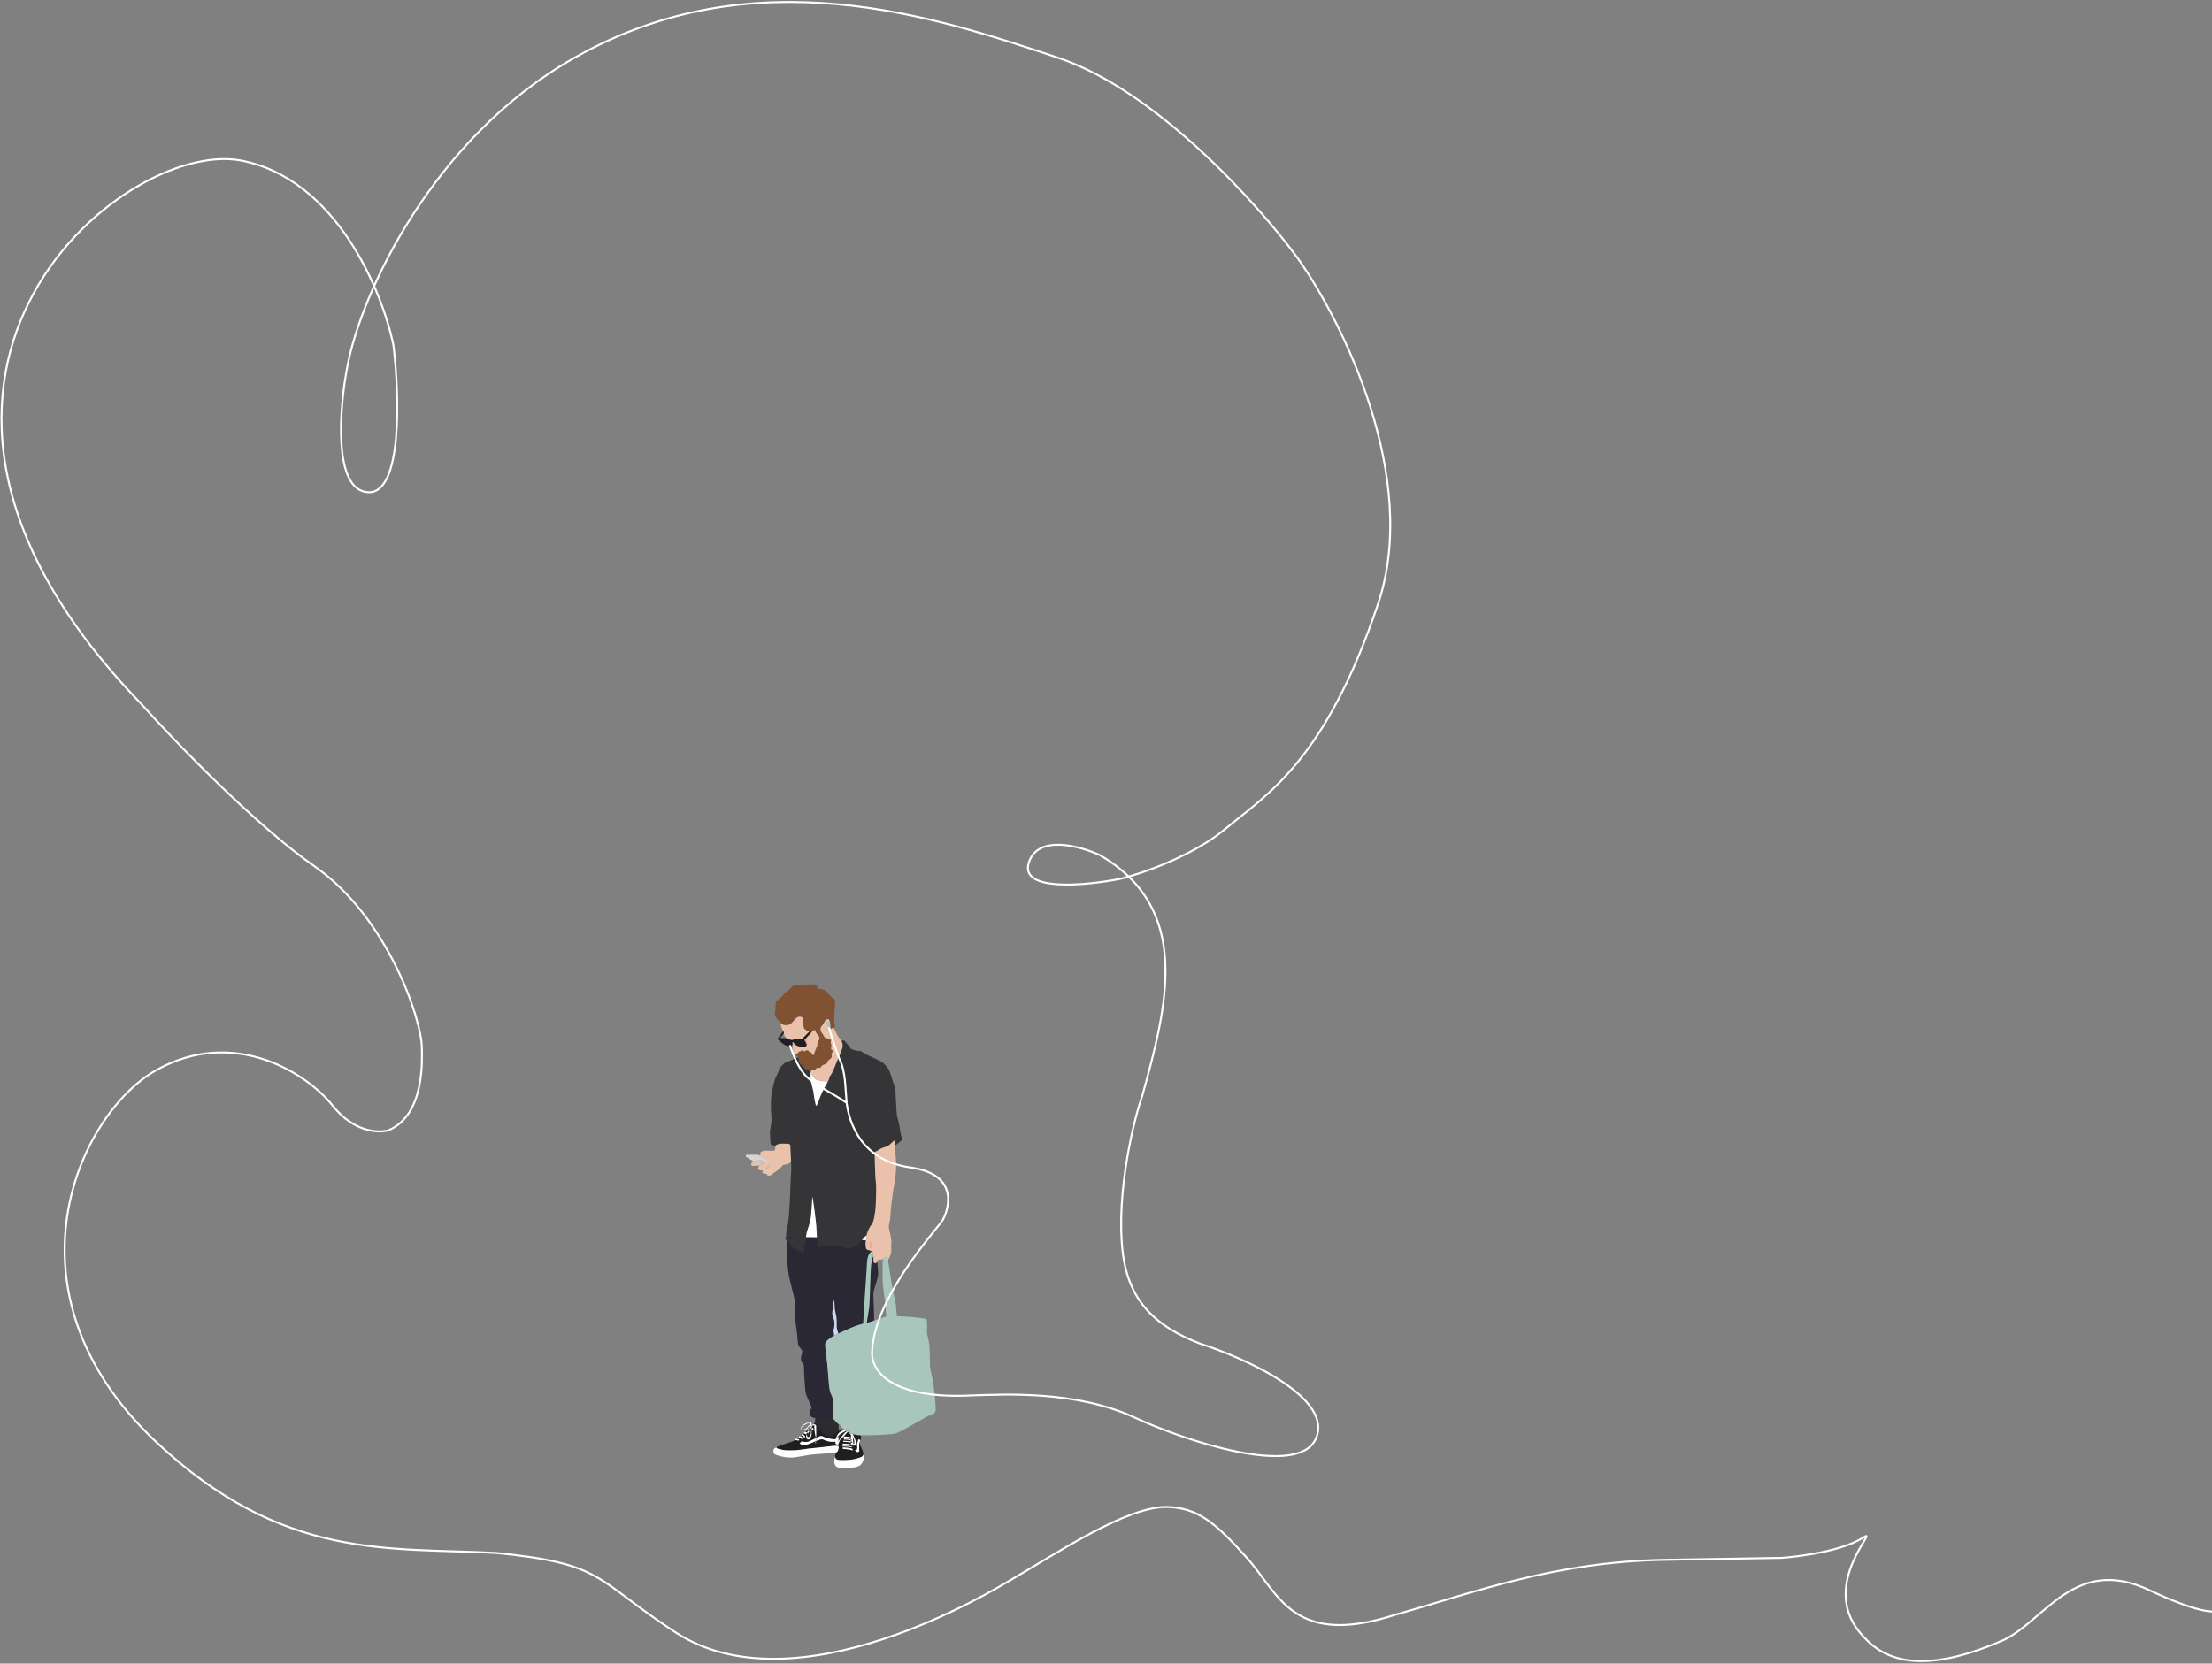 <svg viewBox="0 0 1130 850" xmlns="http://www.w3.org/2000/svg" fill="none"><rect x="0" y="0" width="1130" height="850" fill="#808080" stroke="none"/><path d="M416.319 726.721c.637.639 1.459 1.061 2.349 1.206 1.27.097 2.306.048 2.355 1.364.048 1.315.325 2.262 1.174 2.919.849.658 3.993.851 4.608 0 .614-.85 1.644-2.069 1.644-2.069.199.219.342.484.416.771.073.287.075.588.005.876-.234.989-.56 7.016-.56 7.016-1.903-.051-3.807.06-5.691.332-2.163.422-7.71.705-10.769 1.176-3.06.47-8.836 1.038-11.703.567-2.867-.471-4.282-.989-3.108-1.647 1.175-.657 6.3-2.123 7.95-2.781 1.651-.657 10.848-7.987 11.33-9.73zM431.587 730.425s-2.451-.604-2.728.555c-.453 2.843-.751 5.708-.892 8.584.048 1.037.066 1.882-.783 2.823-.849.941-.861 3.107.645 3.481 1.505.374 5.547.38 8.366-.235 2.818-.616 4.89-1.177 4.89-2.588 0-1.412-1.271-3.566-1.692-4.826-.266-.915-.164-1.898.283-2.739.187-.471.283-1.931 0-2.118-.283-.187-.753.332-3.807-.567-3.053-.898-4.282-2.37-4.282-2.37z" fill="#211E21"/><path d="M439.441 736.023s-.301-.682-.705-.652c-.403.03-.536 1.315-.819 1.81-.283.495 0 1.442 0 2.509 0 1.068-.373 1.165-1.03 1.129-.015.189.024.38.112.549.089.168.223.308.388.404.566.307 1.566.084 1.566-.26-.064-1.256-.064-2.514 0-3.77.127-1.068.307-.965.307-.965l.181-.754zM435.634 741.072s-3.445-.899-4.89-.645c0 0-.663-.845 0-.893.662-.049 4.324.319 4.698.766.373.446.192.772.192.772zM435.369 738.647s-3.27-.603-4.643-.447c0 0-.603-.603 0-.603.602 0 4.107.217 4.463.525.355.308.18.525.18.525zM435.351 737.187s-3.089-.603-4.384-.446c0 0-.603-.604 0-.604.602 0 3.878.224 4.216.531.337.308.168.519.168.519zM435.128 736.023s-2.734-.604-3.884-.447c0 0-.524-.603 0-.603s3.439.217 3.734.531c.295.314.15.519.15.519zM434.749 734.961s-2.512-.603-3.566-.446c0 0-.475-.604 0-.604.476 0 3.156.218 3.427.531.272.314.139.519.139.519zM435.442 739.534s-3.969-.567-4.993-.429c0 0-.506-.44.385-.458.892-.018 4.608.114 4.608.887zM431.918 730.72c-.929.031-1.83.321-2.603.838-.773.517-1.386 1.24-1.769 2.088-1.368 2.962-.783 4.826.252 4.47 1.036-.356.717-2.093 2.048-3.155 1.171-1.043 2.257-2.179 3.247-3.396 0 0 1.644 1.279 1.692 1.846.048.567-.717 4.53.602 5.091 1.319.561 2.41-.386 1.916-1.846-.494-1.46-1.651-3.963-1.651-3.963l-.891-.308s1.361 2.347 1.596 3.62c.235 1.273-.138 2.588-.421 1.562-.284-1.025.228-3.668-1.392-5.284-.59-.236-1.157-.527-1.692-.869-.645-.452-2.367 1.93-3.072 2.727-.705.796-1.704 3.058-2.006 2.497-.301-.561-.102-2.642.88-3.39.981-.748 3.614-2.262 3.614-2.262l-.35-.266zM409.693 736.373s-1.409 1.11-1.204 1.206c.527.378 1.133.628 1.773.733.639.105 1.294.06 1.913-.13 2.144-.603 6.752-2.962 7.739-2.799.988.163 2.259 1.092 4.186 1.285 1.377.097 2.76.048 4.126-.145l.325-2.612c-.231.481-.604.879-1.068 1.14-.464.261-.998.373-1.528.32-1.927-.175-4.746-.893-5.637-1.472-.891-.579-2.072.181-2.873.531-.801.35-3.891 2.081-4.668 2.226-.777.145-2.77.235-3.084-.283zM407.935 736.125s-1.368-.543-2.163-.102c0 0 .374-1.074 1.319-.905.946.169 1.693.519.844 1.007zM408.025 734.43s1.56.64 1.65.941c.091.302.284-.881 0-1.206-.283-.326-1.626-.724-1.65.265zM409.356 733.399s1.259.44 1.452 1.206c.192.766.704-.694.325-.929-.379-.235-1.187-1.641-1.777-.277zM412.187 730.829s1.259.44 1.452 1.206c.192.766.704-.7.325-.929-.38-.229-1.187-1.641-1.777-.277zM413.656 729.592s1.259.447 1.446 1.207c.187.76.705-.7.331-.929-.373-.23-1.186-1.641-1.777-.278zM410.591 732.409s1.524.139 1.596 1.273c0 0 .885-.959.602-1.273-.401-.425-.922-.718-1.493-.838-.488 0-.735.663-.705.838zM415.716 727.625s1.205.32 1.205.839c0 .519.139 4.476 0 5.652-.092 1.154-.124 2.312-.096 3.469h-.283s.421-2.449.048-3.758c-.374-1.309-.759-5.224-.602-5.647.156-.422-.561.549-.844.133-.054-.084-.114-.036-.174.103-.301 1.259-.418 2.555-.35 3.848.103 1.569-.873 3.385-1.843 3.228-.969-.157-2.162-2.54 1.651-6.455 0 0-2.482 4.699-1.982 5.11.5.41 1.452-.187 1.668-1.098.217-.911.506-4.223.506-4.223s.307-1.985-.506-2.015c-1.247-.043-2.476.31-3.511 1.008-1.259.88-1.982 2.165-1.415 2.666.389.276.854.425 1.331.425s.942-.149 1.331-.425c.789-.603 1.698-2.383 2.042-2.099.156.111.292.247.403.404l.193-.157s-.47-.784-.976-.561c-.506.223-.909 1.357-1.939 1.9-1.03.543-2.476 1.026-2.325 0 .15-1.025 1.397-1.683 2.036-2.027.697-.413 1.446-.729 2.228-.941.283.03.994 1.81.994 1.81s.566-1.086 1.21-1.189zM396.612 739.534s-1.205.464-1.368 1.128c-.162.663-.602 2.069 1.368 2.775 1.969.706 5.968 1.695 9.679 1.134 3.71-.561 7.414-1.37 10.69-1.557 3.277-.187 9.89-.693 10.534-1.085.645-.392 1.277-2.413.783-3.107-1.188-.13-2.389-.104-3.571.078-2.319.29-5.788.7-7.155.821-1.368.12-5.481.512-7.746.941-2.976.442-5.992.552-8.992.326-1.717-.272-4.391-.797-4.222-1.454zM426.606 744.239c-.216.597-.344 1.223-.379 1.858.048.639-.518 3.885 3.294 3.885 3.813 0 8.794.283 10.39-1.81s1.409-3.438 1.174-5.749c0 0 .434 1.339-1.247 2.099-1.636.67-3.357 1.111-5.113 1.309-1.672.178-3.354.248-5.035.212-1.072-.067-2.982.144-3.084-1.804z" fill="#fff"/><path d="M437.7 677.278s-1.439-2.25-1.506-3.016c-.066-.766.88-5.212 3.012-8.916 2.132-3.704 2.692-4.772 2.692-4.772l.283-4.071s-1.204 3.287-1.566 4.041c-.361.754-2.915 6.781-3.571 8.289-.657 1.508-2.446 5.556-2.446 6.684v3.016l3.102-1.255z" fill="#2C2B30"/><path d="M414.126 546.621s.392 3.879 2.982 4.959c1.889.685 3.887 1.018 5.896.983 0 0-5.378 12.487-5.806 12.722-.428.236-5.204 4.398-3.072-18.664zM415.114 610.825s3.331 19.756 2.674 22.591l20.876 1.985s2.951-3.752 3.963-4.223l-.15 3.849c-2.654.702-5.427.824-8.131.356-4.373-.796-20.328-1.677-22.671-2.787-2.343-1.11 3.439-21.771 3.439-21.771z" fill="#fff"/><path d="M416.469 724.633l-.162 2.088s6.3 13.518 12.13 3.438v-4.331s-1.5-1.979-5.421-1.81c-2.193.058-4.381.264-6.547.615z" fill="#2C2B30"/><path d="M429.864 531.992c-1.642-2.134-2.991-4.48-4.011-6.973 0 0-1.132.663-1.409.331-.277-.331-.127-1.743-.253-2.304-.127-.561-.319-2.238-1.096-2.359-.396-.001-.783.112-1.115.326-.332.214-.596.52-.758.881-.452.923-.868 1.972-1.53 2.075-2.777.434-8.366-3.674-10.342-4.428-1.975-.754-3.577 1.556-4.89 3.016-1.313 1.46-4.656 1.979-5.927-.38.182 1.037.434 2.061.753 3.065.418.761.79 1.546 1.114 2.352.09.501.157 1.569.602 2.009.446.441 1.41 1.207 1.596 1.412.187.205 2.133 1.731 2.41 3.897.277 2.165-.157 3.481 1.006 3.547.673.041 1.349-.051 1.987-.272 0 0-.066 4.302 2.024 5.327 1.508.833 2.881 1.891 4.071 3.137 0 0 .44 5.049 4.656 5.496 4.216.446 4.331.253 4.331.253.219-.399.391-.822.512-1.261.058-.482.22-.945.475-1.357.578-.678 1.047-1.441 1.392-2.262.53-1.261 2.325-5.629 2.325-5.629s2.017-4.789 2.102-5.019c.084-.229 1.355-3.185-.025-4.88zM396.274 585.259l-.451 2.413c-.061.314-.44.253-1.253.314-.813.06-3.891-.187-4.361 0-.47.187-1.656.38-1.807 1.206-.103.455-.103.927 0 1.382 0 0-3.764 2.515-3.951 2.793-.362.446-.61.974-.722 1.538 0 .537.499.82 1.096.82.596 0 3.138-.187 3.138-.187s-1.205 1.629-.536 2.1c.743.418 1.616.541 2.445.343 0 0-.97 1.104-.06 1.448.661.231 1.343.399 2.035.501 0 0-.373.724.94.784 1.313.06 2.132-1.255 2.728-1.568.633-.354 1.238-.758 1.807-1.207.44-.344 1.253-1.508 1.205-1.978-.028-.157-.087-.307-.174-.441-.086-.133-.198-.249-.329-.339-.131-.09-.278-.154-.434-.187-.156-.033-.316-.034-.472-.005 0 0-.5-1.007-1.127-.88-.28.027-.549.125-.783.283 0 0-2.788 2.262-3.451 2.606-.662.344-1.204.603-1.03.374.175-.229 2.705-2.075 2.705-2.624 0-.549-.121-1.629-1.38-1.255-1.259.374-1.566.754-2.566 1.207-.999.452-1.602.82-1.066.313.536-.506 1.205-.844.783-1.598-.421-.754-1.632-.603-2.132-.447-.5.157-1.963.278-1.879 0 .084-.277 3.289-2.189 3.289-2.189l9.468 6.37c.694-.407 1.306-.938 1.807-1.568.403-.724 1.807-.381 3.011-.881.355-.148.665-.385.901-.689.237-.303.391-.662.448-1.043 0 0-.235-7.558-.301-7.92-.066-.362-.777-.688-1.204-.7-.428-.012-2.765-.157-3.681-.066-.915.09-2.487.561-2.656.977z" fill="#EAC1AA"/><path d="M401.906 633.664s0 10.092.753 15.871 3.258 13.06 3.258 14.816c0 1.755.127 8.608.44 10.858s.686 5.152.873 6.533c.187 1.382.253 3.952.44 5.019.186 1.068 2.198 3.143 2.198 3.71 0 .567-.693 2.468-.693 4.024s1.566 2.63 1.506 3.384c-.06.754.187 6.28.374 7.975.186 1.695.192 4.959.692 6.401.492 1.544 1.131 3.037 1.91 4.458.497.984.819 2.047.951 3.143 0 0-.927-.501-.951 1.254-.025 1.756-.181 2.896 2.812 3.517 2.994.622 6.439-.181 6.999 0 .683.074 1.373.031 2.042-.126 0 0-.47-1.527.096-5.659s-1.204-5.954-1.584-7.945c-.379-1.99-1.289-12.957-1.5-14.779-.21-1.822-1.807-10.292-.241-10.925.741-.717 1.559-1.348 2.44-1.882.849-.374 6.095-3.155 8.691-4.253 2.424-1.113 4.938-2.015 7.517-2.697 2.451-.555 5.276-1.484 5.553-1.586.277-.103-.446-14.008-.319-14.569.126-.561 2.409-7.54 2.445-8.982.036-1.442-.458-6.437-.458-6.437l-2.319-10.761s-43.052-4.054-43.925-.362z" fill="#292834"/><path d="M425.853 664.321s-.343 4.144-.602 5.369c-.251 1.41-.04 2.864.602 4.144.657 1.206.47 4.524 0 5.556-.47 1.031.849 2.654-.138 3.294l2.565-1.34c-.353-.982-.631-1.991-.831-3.016-.06-.814.097-4.018-.217-5.616-.313-1.599-.909-4.151-.849-5.182.06-1.032-.427-4.066-.53-3.209z" fill="#CCDAF1"/><path d="M429.864 531.992s1.163-.851 1.723 0 3.295 3.487 3.011 3.861c0 0 2.223 1.037 3.355 1.037 1.133 0 2.132.187 2.253.441.12.253 2.409 1.629 5.83 3.076 3.421 1.448 5.27 2.637 5.897 3.451.626.814 1.313 1.448 2.005 2.449.693 1.002 2.319 7.034 3.012 8.729.692 1.695.56 5.586.747 7.468.186 1.882.253 6.636.566 7.728.313 1.092.939 3.517 1.204 4.898.265 1.382.687 5.586 1.44 6.401.753.814-3.614 3.722-3.614 3.722s-10.203 4.048-10.528 3.342c-.325-.706 4.276 26.03 1.518 34.445-2.759 8.416-5.644 7.909-6.084 8.349-.439.441-3.758 4.458-4.511 4.959-.753.501-2.819 1.605-3.951 1.605-1.132 0-4.981-1.038-6.86-1.038-1.879 0-9.221.187-9.408-.187-.187-.374-.09-5.918-.47-10.545-.379-4.627-1.692-13.567-1.879-14.701-.187-1.134-.566 9.797-1.204 12.343-.639 2.545-1.506 4.614-1.88 6.31-.373 1.695-.379 4.518-.945 6.309-.566 1.792-.277 3.481-.657 3.578-.379.096-2.409-.99-3.053-1.08-1.182-.435-2.2-1.225-2.916-2.262-.517-.941-2.445-3.107-2.963-3.3-.518-.193-.138-1.267 0-1.599.139-.331.097-2.684.518-4.144.552-2.222.882-4.493.988-6.78.138-2.637.422-5.985.47-6.926.048-.941.518-14.478.704-15.491.187-1.014-.379-11.86-.379-12.62v-.778c-.174-.204-.386-.372-.625-.493s-.499-.193-.766-.213c-.813 0-3.199-.066-3.445-.066-.247 0-2.012.313-2.572.88s-2.446-.187-2.638-.374c-.193-.187-.434-4.524-.434-6.28 0-1.755 1.066-4.651.753-7.974-.313-3.324-.506-8.916.373-13.272.88-4.355 1.753-7.034 2.506-8.102.753-1.067.819-2.509 1.259-3.203.439-.694 1.939-2.509 2.945-2.95 1.006-.44 3.698-1.447 4.264-1.809.867-.413 1.768-.75 2.692-1.008l6.023 6.407s-.12 4.711.067 5.779c.186 1.067 1.379 5.272 1.439 6.28.06 1.007.879 6.213 1.319 6.34.44.126 1.253-2.413 2.193-4.899.939-2.485 3.511-6.967 4.137-8.035.627-1.068.061-1.508 1.066-2.642 1.006-1.134 1.843-3.764 2.801-6.033.958-2.268 2.716-6.213 3.156-7.661.44-1.448.115-3.282-.452-3.722z" fill="#353538"/><path d="M432.5 563.5c-14.928-9.81-23.44-10.293-29-29.5" stroke="#A8C6BC" stroke-width=".5"/><path d="M413.91 526.69l-3.759 3.698v.506s-3.933-.603-5.077.441c0 0-.873.03-1.126 0-.253-.031-1.319-1.165-5.421-.881l1.921-2.546c-.036-.36-.144-.709-.319-1.025l-2.933 3.885s2.572 3.046 4.818 3.577c2.247.531 3.138.603 2.825-1.852l.247-.06s1.132 1.9 3.041 2.22c1.91.319 3.921.416 3.982-.604.06-1.019-1.157-2.576-1.157-2.576l4.349-4.934c-.46.081-.925.131-1.391.151z" fill="#211E21"/><path d="M457.305 582.665s-.325 4.567 0 5.888c.325 1.321.518 6.261.47 8.005-.088 2.923-.402 5.836-.94 8.711-.56 2.413-1.174 7.957-1.457 10.08-.283 2.123-.47 4.892-.518 6.4-.048 1.509-.843 4.428-.843 5.134 0 .706.843 3.722.939 4.428.059.855.184 1.704.374 2.54.192.428-.091 2.473-.091 2.708 0 .235.091 1.671.091 2.051l-.139 1.726c-.162.585-.382 1.153-.656 1.695-.067.253-.946 1.725-.868 2.177.079.453-1.078.055-.981-.796.055-.512.16-1.017.313-1.508-.262.421-.616.776-1.036 1.038-.753.5-1.09.313-1.09.313-.219.231-.507.385-.82.441-.399-.05-.778-.202-1.102-.441-.224.304-.393.645-.5 1.008-.106.274-.268.522-.475.73-.208.208-.456.37-.729.476-.313 0-1.127-.09-1.096-1.411.03-1.322.198-2.142-.091-2.413-.289-.272-.313-2.051-.349-2.269-.036-.217-.602 0-.91-.283-.307-.284-1.704-.253-2.168-.851-.464-.597-.602-2.853-.397-4.078.204-1.224.475-3.016.602-3.734.416-1.328.984-2.603 1.692-3.8.561-.941 1.205-.694 2.036-4.488.592-3.184.896-6.414.91-9.652 0-1.098.283-6.534-.097-8.886-.379-2.353-.53-14.038-.602-14.979.859-.326 1.67-.768 2.409-1.315 1.626-1.098 4.138-1.321 5.331-2.479 1.192-1.159 2.493-2.45 2.788-2.166z" fill="#EAC1AA"/><path d="M473.308 674.087c-.205-.235-3.319-.754-6.625-1.068-3.307-.313-11.661-.754-13.251-.5-1.59.253-7.089 2.322-8.841 2.95-1.753.627-5.331.941-9.469 2.823-4.137 1.882-8.082 3.39-10.407 5.025-2.325 1.635-3.259 2.262-3.192 3.831.066 1.568 1.204 9.73 1.439 13.687.235 3.958.602 9.544 1.319 10.798.717 1.255 1.626 3.831 1.5 5.212-.127 1.382-.687 6.721-.277 7.662.409.941 2.825 3.577 3.403 3.33 0 0 1.204 1.93 2.102 2.413.897.482 3.987 2.962 8.661 3.07 4.674.109 15.581-.139 18.273-1.019 2.693-.881 15.865-8.916 16.925-9.049 1.06-.133 2.825-1.207 3.078-2.323.253-1.116-.44-8.729-1.006-13-.566-4.271-1.807-8.348-1.807-9.29 0-.941-.187-5.525-.253-9.356-.066-3.831-1.253-7.287-1.313-7.788-.06-.501.241-6.841-.259-7.408zM445.602 639.364s-2.445.248-2.698 5.84c-.253 5.592-1.006 14.689-1.006 15.383 0 .693-1 15.569-1 16.516 0 .948-.566 12.868-.752 13.688-.187.821-.603 3.71-.603 3.71l2.187-.32s0-2.575-.44-3.42c-.44-.845-.187-7.758.253-8.572.44-.815 2.072-11.558 2.445-13.815.374-2.256.687-19.406 1.006-21.789.319-2.383.747-4.524 1.205-4.524l-.597-2.697zM450.927 643.635s-.127 6.527 0 10.732c.126 4.205 1.379 11.432 1.506 13.44.126 2.009.247 4.881.247 4.881l5.523-.248s-.44-3.378-.44-4.826c0-1.447-1.253-5.652-2.259-11.745-1.006-6.093-1.879-12.668-2.252-13.561-.374-.893-2.307.507-2.325 1.327z" fill="#A8C6BC"/><path d="M381.139 590.043c.247 0 6.023-.103 6.408 0 .241.066 7.228 4.651 7.228 4.651s-3.446 2.636-3.765 2.648c-.319.012 2.036-1.9 2.301-2.347.112-.169.172-.367.172-.57 0-.203-.06-.401-.172-.57-.205-.44-.662-.567-1.259-.362-.596.205-1.807.827-2.174 1.026-.367.199-1.554.603-1.554.603s1.205-.603.994-1.436c-.016-.131-.058-.257-.125-.371-.067-.114-.157-.212-.264-.29-.107-.077-.229-.131-.358-.158-.129-.028-.262-.028-.392-.001-.457 0-1.204.187-1.68.229-.655.048-1.313.058-1.969.03-1.217-.61-2.376-1.329-3.464-2.147-.054-.199-.144-.935.073-.935z" fill="#D6D4D4"/><path d="M398.533 522.147s-3.24-2.117-2.584-5.321c.657-3.203-.048-3.812.47-4.826.518-1.013 3.246-2.732 4.216-4.222.97-1.49 2.168-1.273 2.68-2.262.512-.99 2.259-2.305 3.53-2.305s3.613.332 4.372 0c.759-.332 4.512-.38 5.451 0 .94.38 1.271 2.069 1.271 2.069.891-.073 1.786.064 2.614.402.827.337 1.564.865 2.15 1.541 1.928 2.256 2.584 2.775 3.012 2.919.427.145 1.204.942.849 3.716-.355 2.775-.566 7.68-.283 9.091.283 1.412.235 1.81 0 1.955l-.259.139s-.054-.049-.343.09l-1.416.64s.042-.712 0-1.527c-.01-.671-.084-1.339-.223-1.996-.108-.429-.283-1.207-.674-1.448-.339-.12-.709-.12-1.048-.002-.339.118-.628.349-.819.653-.422.724-.741 1.484-.994 1.81-.253.326-1.139 1.508-1.301 1.81-.141.796-.016 1.616.355 2.334.486.61.925 1.255 1.313 1.931.055.216.158.417.301.588.143.171.322.308.524.401.35.115 1.362.235 1.645.603.283.368 1.036.169 1.204.447.169.277-.325.826-.186 1.206.172.606.313 1.22.421 1.84.121.543-.47.965-.211 1.575.259.609.892.518.94.874.048.356-.446 1.038-.657 1.436-.21.398.139 1.104.097 1.671-.042.567-.753.802-.964 1.207-.211.404-.705.096-1.132 1.176-.131.415-.377.785-.71 1.065-.333.28-.738.459-1.169.515-.317.087-.612.236-.871.438-.258.202-.474.453-.635.739-.131.174-.305.311-.504.397-.2.087-.418.121-.634.097-.506 0-1.446.121-1.518.399-.073.277.144.392-.868.645-.683.218-1.384.374-2.096.465-.445 0-1.174-.682-1.457-.706-.283-.024-1-.121-1.096-.404-.097-.284-1.205-.821-1.301-1.08-.248-.443-.556-.849-.916-1.207-.235-.211-1.084-.965-1.084-1.152 0-.187.042-1.749 0-2.003-.042-.253-.47-.639-.47-.85 0-.211-.891-.115-1.054-.284-.162-.169.44-.971.603-.995.162-.024.602-.603.758-.766.265-.289.624-.473 1.012-.519.195-.023.382-.085.552-.183.17-.097.318-.228.436-.384.163-.187.325.603.753.603s1.03-.47 1.409-.47c.38 0 .753-.38 1.036.235.283.615.988.422 1.205.706.217.283.656.989.891 1.206.235.217.844.326.844-.145 0-.47.144-1.55.379-1.502.235.049 0-.663.283-.899.283-.235.422-1.272.705-1.55.283-.277.186-2.075.47-2.413.283-.338.843-1.134.801-1.556-.043-.423-.193-.803-.049-.893.145-.091-1.132-1.418-1.457-2.027-.325-.609-.705-.802-.705-1.605 0 0-4.818 1.599-5.74-1.206-.921-2.805-.199-5.031-.759-5.285-.56-.253-2.053-.959-3.613.773-1.56 1.731-2.458 3.016-3.849 3.118-1.391.103-2.915.163-3.903-1.532z" fill="#805232"/><path d="M415.409 526.617l-4.3 4.826s.313.44.385.603c.216.349.403.714.56 1.092.109.286.168.588.175.893 0 0 .639-.121 0-1.81-.16-.341-.193-.728-.092-1.091.1-.363.328-.678.64-.887l3.078-3.704-.446.078zM405.2 532.782c.12.449.185.911.193 1.376-.12.347-.267.683-.44 1.007-.022-.277-.077-.55-.162-.814.167-.253.246-.554.223-.857 0-.549-.049-.911-.049-.911h.073l.162.199z" fill="#E1AE98"/><path d="M384.397 593.234s.464.036 1.144 0c.54.012 1.079-.032 1.608-.133.507-.119 1.029-.159 1.548-.12.247.184.427.445.512.742.016.158-.009.318-.071.464-.062.147-.16.275-.284.374-.213.131-.415.281-.602.446 0 0-.097.29.084.212.747-.269 1.478-.583 2.186-.941.55-.332 1.141-.588 1.759-.761-.48.038-.953.135-1.409.29-.603.235-1.596.76-1.205.284.392-.477 0-1.533-1.277-1.358-1.277.175-3.529.489-3.993.501zM394.437 595.116s-2.957 2.238-3.385 2.335c-.427.096 0-.477.362-.767.361-.289 1.807-1.55 1.903-1.9-.115.53-.425.997-.867 1.309-.777.603-1.109 1.014-.663.724.446-.289 2.65-1.701 2.65-1.701z" fill="#C1BFBD"/><path d="M445.723 639.364s-.121-2.377-.121-2.648c0-.271-.216-1.876-.686-2.148-.47-.271-.771.163-.934.742-.162.58.633 1.406.301 1.901-.331.494 1.428.669 1.44 2.153z" fill="#E1AE98"/><circle cx="423" cy="523" r="1" fill="#A8C6BC"/><rect x="423" y="523" width="1" height="2" rx=".5" fill="#A8C6BC"/><path d="M423.5 525c1.334 5.167 4.855 15.21 5.5 16.5 3 6 2.834 15 3.5 22m0 0c1.334 10.333 7.5 29.5 32.5 33 27.681 3.875 18 24.75 16.5 27-4 6-35.5 40-36 68 0 10 11.4 23.5 51 21.5 16.5-.5 52.5-2.6 82.5 11 26.834 12.5 83.625 31 93 11.5 10-20.8-35.166-41.333-59-49-22-8.5-36.527-21.093-39.5-47-3.5-30.5 6-68.5 10-79.5 12.812-46.248 25.689-95.473-21.5-123-10.333-4.833-32.1-10.8-36.5 4-4.4 14.8 29.5 11.5 47 8 10.834-2.667 36.7-11.5 53.5-25.5 21-17.5 51-34.5 78-115 21.6-64.4-18.333-144.5-41-176.5-19.833-27.167-72.1-85.7-122.5-102.5-63-21-155.123-51.958-247 0-72.5 41-109 120.333-116 157.5-4 20.167-7.752 63.457 10.5 64.5 17.5 1 16.167-48.667 13-75-5.667-27.667-29.2-85.3-78-94.5-61-11.5-210.5 112-51 277.5 17 19 58.5 62.2 88.5 83 37.5 26 55 78.569 55 93 0 4.5 2 34-17 42-5 1.5-17.7 1.1-28.5-12.5-13.5-17-51-40.5-90.5-18s-81 113 0 189.5c64.8 61.2 119 54 174 57 55.5 5.5 50.006 13.395 91.5 40.5 62 40.5 163.366-22.089 171-26.5 22.5-13 59.793-38.19 80.5-37.5 15 .5 24 7.5 40.5 26s23.5 46 76 29c39.667-11.167 81-27.042 137.5-28 19.667-.333 59.1-1 59.5-1 .5 0 29-2 42-10.5 8.5-5.558-22.5 23.5-2 48.5 9.43 11.5 26.7 24.4 73.5 4 21-9.833 36.5-43.5 74.5-25.5 12.01 5.689 22.5 9.5 28.5 10.5 35.31 5.885 87-27 118-15.5s85.5 53 177.5 38.5c64.5-10.166 68-37 105-15.5s116.5 55.5 162.5 30c36.8-20.4 95.33-11.833 120-5m-1377-292c-6.333-4.5-17.739-9.799-21.5-14.5-4-5-5.833-10.333-7.5-15" stroke="#fff"/></svg>